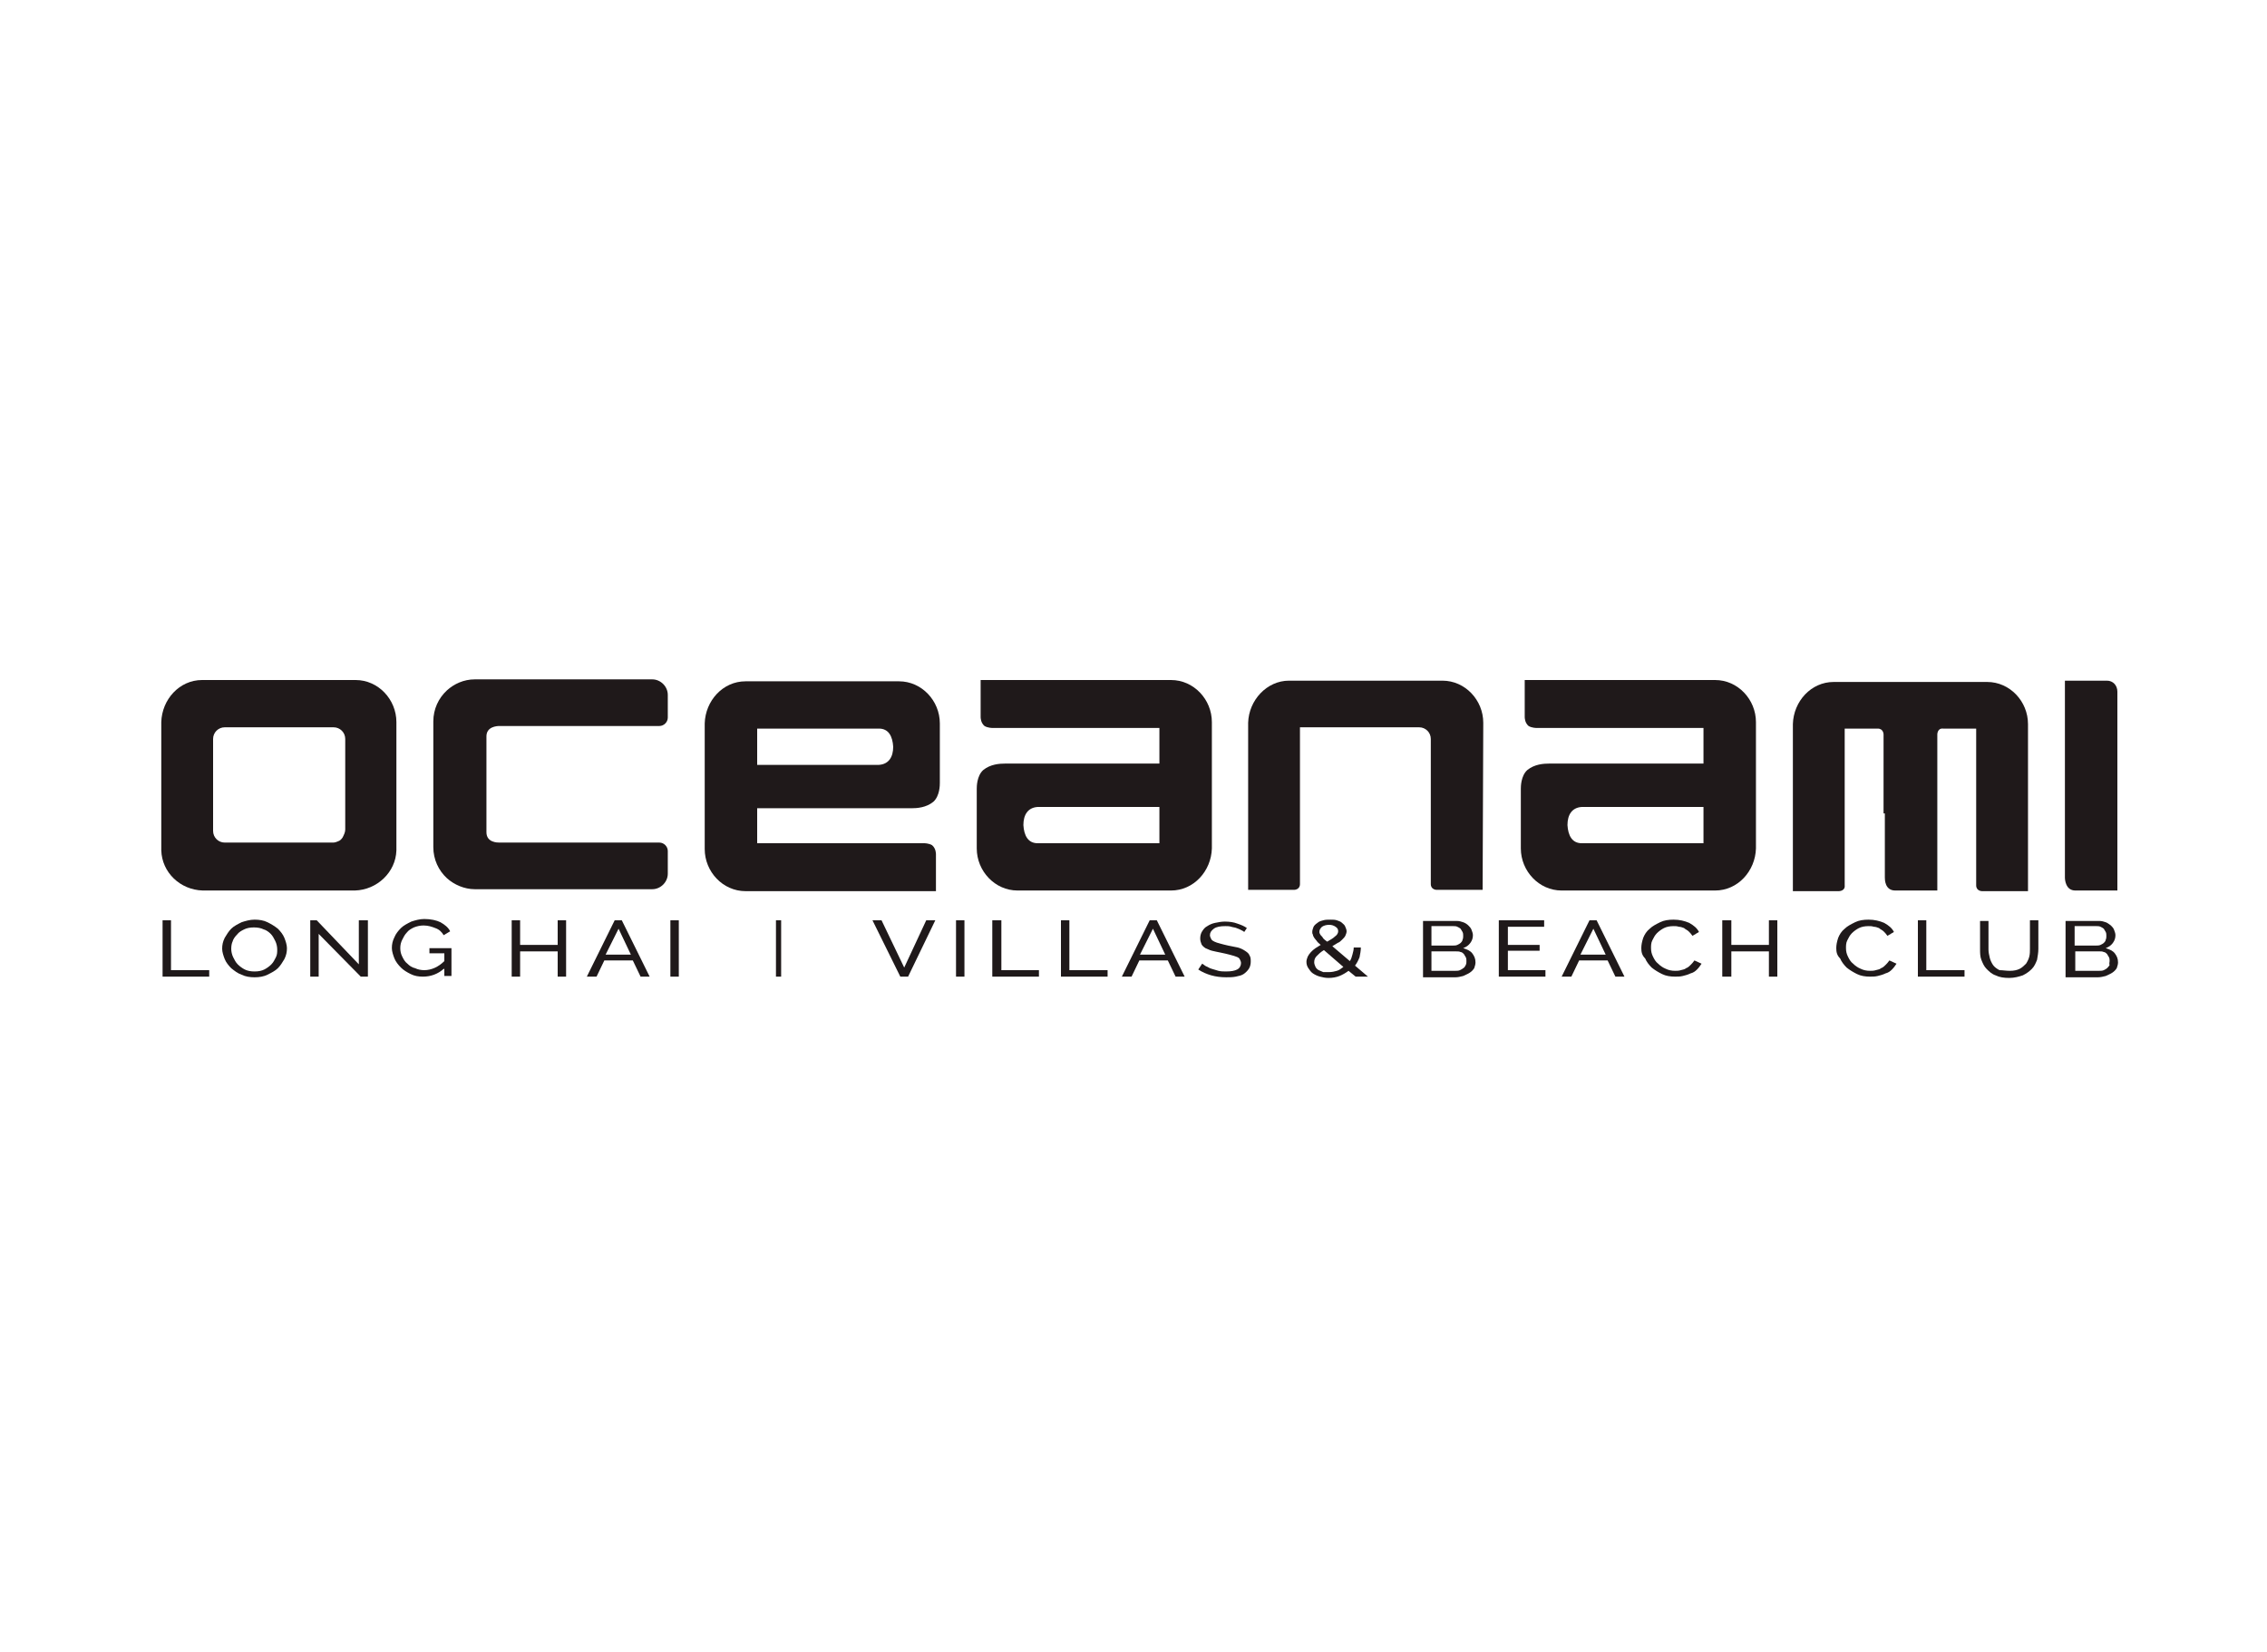 <?xml version="1.0" encoding="utf-8"?>
<!-- Generator: Adobe Illustrator 21.1.0, SVG Export Plug-In . SVG Version: 6.00 Build 0)  -->
<svg version="1.1" id="Layer_1" xmlns="http://www.w3.org/2000/svg" xmlns:xlink="http://www.w3.org/1999/xlink" x="0px" y="0px"
	 viewBox="0 0 350 255.1" style="enable-background:new 0 0 350 255.1;" xml:space="preserve">
<style type="text/css">
	.st0{fill:#1F191A;}
</style>
<g>
	<polygon class="st0" points="25.1,150.8 25.1,142.1 26.4,142.1 26.4,149.8 32.3,149.8 32.3,150.8 	"/>
	<path class="st0" d="M39.3,150.9c-0.7,0-1.4-0.1-2-0.4c-0.6-0.2-1.1-0.6-1.6-1c-0.4-0.4-0.8-0.9-1-1.4c-0.2-0.5-0.4-1.1-0.4-1.6
		c0-0.6,0.1-1.1,0.4-1.7c0.3-0.5,0.6-1,1-1.4c0.4-0.4,1-0.7,1.6-1c0.6-0.2,1.3-0.4,2-0.4c0.7,0,1.4,0.1,2,0.4c0.6,0.3,1.1,0.6,1.6,1
		c0.4,0.4,0.8,0.9,1,1.4c0.2,0.5,0.4,1.1,0.4,1.6c0,0.6-0.1,1.1-0.4,1.7c-0.3,0.5-0.6,1-1,1.4c-0.4,0.4-1,0.7-1.6,1
		C40.7,150.8,40,150.9,39.3,150.9 M35.7,146.5c0,0.4,0.1,0.9,0.3,1.3c0.2,0.4,0.4,0.8,0.7,1.1c0.3,0.3,0.7,0.6,1.1,0.8
		c0.4,0.2,0.9,0.3,1.5,0.3c0.6,0,1.1-0.1,1.5-0.3c0.4-0.2,0.8-0.5,1.1-0.8c0.3-0.3,0.5-0.7,0.7-1.1c0.2-0.4,0.2-0.8,0.2-1.2
		c0-0.4-0.1-0.9-0.3-1.3c-0.2-0.4-0.4-0.8-0.7-1.1c-0.3-0.3-0.7-0.6-1.1-0.7c-0.4-0.2-0.9-0.3-1.5-0.3c-0.6,0-1.1,0.1-1.5,0.3
		c-0.4,0.2-0.8,0.4-1.1,0.8c-0.3,0.3-0.6,0.7-0.7,1.1C35.8,145.6,35.7,146,35.7,146.5"/>
	<polygon class="st0" points="49.2,144.2 49.2,150.8 47.9,150.8 47.9,142.1 48.9,142.1 55.4,148.9 55.4,142.1 56.8,142.1 
		56.8,150.8 55.7,150.8 	"/>
	<path class="st0" d="M68.5,149.6c-0.9,0.8-2,1.2-3.2,1.2c-0.7,0-1.3-0.1-1.9-0.4c-0.6-0.3-1.1-0.6-1.5-1c-0.4-0.4-0.8-0.9-1-1.4
		c-0.2-0.5-0.4-1.1-0.4-1.6c0-0.6,0.1-1.1,0.4-1.7c0.2-0.5,0.6-1,1-1.4c0.4-0.4,1-0.7,1.6-1c0.6-0.2,1.3-0.4,2-0.4
		c1,0,1.9,0.2,2.5,0.5c0.7,0.4,1.2,0.8,1.5,1.4l-1,0.6c-0.3-0.5-0.7-0.9-1.3-1.1c-0.5-0.2-1.1-0.4-1.8-0.4c-0.5,0-1,0.1-1.5,0.3
		c-0.4,0.2-0.8,0.4-1.1,0.8c-0.3,0.3-0.5,0.7-0.7,1.1c-0.2,0.4-0.3,0.8-0.3,1.3c0,0.5,0.1,0.9,0.3,1.3c0.2,0.4,0.4,0.8,0.8,1.1
		c0.3,0.3,0.7,0.6,1.2,0.7c0.4,0.2,0.9,0.3,1.4,0.3c1.1,0,2.2-0.5,3.1-1.4v-1.2h-2.3v-0.8h3.4v4.3h-1.1V149.6z"/>
	<polygon class="st0" points="87.4,142.1 87.4,150.8 86.1,150.8 86.1,146.9 80.3,146.9 80.3,150.8 79,150.8 79,142.1 80.3,142.1 
		80.3,145.9 86.1,145.9 86.1,142.1 	"/>
	<path class="st0" d="M90.6,150.8l4.3-8.7H96l4.3,8.7h-1.4l-1.2-2.5h-4.4l-1.2,2.5H90.6z M95.5,143.4l-2,4h3.9L95.5,143.4z"/>
	<rect x="103.5" y="142.1" class="st0" width="1.3" height="8.7"/>
	<rect x="119.8" y="142.1" class="st0" width="0.8" height="8.7"/>
	<polygon class="st0" points="136.1,142.1 139.6,149.4 143,142.1 144.4,142.1 140.2,150.8 139,150.8 134.7,142.1 	"/>
	<rect x="147.6" y="142.1" class="st0" width="1.3" height="8.7"/>
	<polygon class="st0" points="153.2,150.8 153.2,142.1 154.6,142.1 154.6,149.8 160.4,149.8 160.4,150.8 	"/>
	<polygon class="st0" points="163.8,150.8 163.8,142.1 165.1,142.1 165.1,149.8 171,149.8 171,150.8 	"/>
	<path class="st0" d="M173.2,150.8l4.3-8.7h1.1l4.3,8.7h-1.4l-1.2-2.5h-4.4l-1.2,2.5H173.2z M178,143.4l-2,4h3.9L178,143.4z"/>
	<path class="st0" d="M192.1,143.9c-0.1-0.1-0.3-0.2-0.5-0.3c-0.2-0.1-0.4-0.2-0.7-0.3c-0.2-0.1-0.5-0.1-0.8-0.2
		c-0.3-0.1-0.6-0.1-0.9-0.1c-0.8,0-1.4,0.1-1.8,0.4c-0.4,0.3-0.6,0.6-0.6,1c0,0.2,0.1,0.4,0.2,0.6c0.1,0.2,0.3,0.3,0.5,0.4
		c0.2,0.1,0.5,0.2,0.9,0.3c0.3,0.1,0.8,0.2,1.2,0.3c0.5,0.1,1,0.2,1.5,0.3c0.4,0.1,0.8,0.3,1.1,0.5c0.3,0.2,0.6,0.4,0.7,0.7
		c0.2,0.3,0.2,0.6,0.2,1c0,0.4-0.1,0.8-0.3,1.1c-0.2,0.3-0.5,0.6-0.8,0.8c-0.3,0.2-0.7,0.3-1.2,0.4c-0.5,0.1-1,0.1-1.5,0.1
		c-0.8,0-1.6-0.1-2.3-0.3c-0.7-0.2-1.4-0.5-2-0.9l0.6-0.9c0.2,0.1,0.4,0.3,0.6,0.4c0.3,0.1,0.5,0.3,0.9,0.4c0.3,0.1,0.7,0.2,1,0.3
		c0.4,0.1,0.8,0.1,1.2,0.1c0.8,0,1.3-0.1,1.7-0.3c0.4-0.2,0.6-0.6,0.6-1c0-0.2-0.1-0.4-0.2-0.6c-0.1-0.2-0.3-0.3-0.6-0.4
		c-0.3-0.1-0.6-0.2-1-0.3c-0.4-0.1-0.8-0.2-1.3-0.3c-0.5-0.1-1-0.2-1.4-0.3c-0.4-0.1-0.7-0.3-1-0.4c-0.3-0.2-0.5-0.4-0.6-0.6
		c-0.1-0.3-0.2-0.5-0.2-0.9c0-0.4,0.1-0.8,0.3-1.1c0.2-0.3,0.4-0.6,0.8-0.8c0.3-0.2,0.7-0.4,1.2-0.5c0.5-0.1,1-0.2,1.5-0.2
		c0.7,0,1.4,0.1,1.9,0.3c0.6,0.2,1.1,0.4,1.5,0.7L192.1,143.9z"/>
	<path class="st0" d="M209.3,150.8l-1.1-0.9c-0.4,0.3-0.9,0.6-1.4,0.8c-0.5,0.2-1.1,0.3-1.7,0.3c-0.5,0-0.9-0.1-1.3-0.2
		c-0.4-0.1-0.8-0.3-1.1-0.5c-0.3-0.2-0.5-0.5-0.7-0.8c-0.2-0.3-0.3-0.6-0.3-1c0-0.3,0.1-0.5,0.2-0.8c0.1-0.2,0.3-0.5,0.5-0.7
		c0.2-0.2,0.4-0.4,0.7-0.6c0.3-0.2,0.5-0.3,0.8-0.5c-0.2-0.2-0.5-0.4-0.6-0.6c-0.2-0.2-0.3-0.4-0.4-0.5c-0.1-0.2-0.2-0.3-0.2-0.5
		c-0.1-0.1-0.1-0.3-0.1-0.4c0-0.3,0.1-0.5,0.2-0.8c0.1-0.2,0.3-0.4,0.6-0.6c0.2-0.2,0.5-0.3,0.9-0.4c0.3-0.1,0.7-0.1,1.1-0.1
		c0.4,0,0.7,0,1,0.1c0.3,0.1,0.6,0.2,0.8,0.4c0.2,0.2,0.4,0.3,0.5,0.6c0.1,0.2,0.2,0.5,0.2,0.7c0,0.2-0.1,0.5-0.2,0.7
		c-0.1,0.2-0.3,0.4-0.5,0.6c-0.2,0.2-0.4,0.4-0.7,0.5c-0.3,0.2-0.5,0.3-0.8,0.5l2.7,2.3c0.2-0.3,0.3-0.6,0.4-1
		c0.1-0.4,0.2-0.7,0.2-1.1h1.1c0,0.5-0.1,1-0.2,1.5c-0.2,0.5-0.4,0.9-0.7,1.3l2,1.7H209.3z M205.2,150.1c0.4,0,0.9-0.1,1.2-0.2
		c0.4-0.1,0.7-0.4,1-0.6l-3-2.6c-0.5,0.3-0.8,0.6-1.1,0.9c-0.3,0.3-0.4,0.6-0.4,1c0,0.2,0.1,0.5,0.2,0.7c0.1,0.2,0.3,0.4,0.5,0.5
		c0.2,0.1,0.5,0.2,0.7,0.3C204.7,150.1,204.9,150.1,205.2,150.1 M203.7,143.9c0,0.1,0,0.2,0.1,0.3c0,0.1,0.1,0.2,0.2,0.3
		c0.1,0.1,0.2,0.2,0.3,0.4c0.1,0.1,0.3,0.3,0.6,0.5c0.5-0.3,0.9-0.5,1.2-0.8c0.3-0.2,0.5-0.5,0.5-0.8c0-0.3-0.1-0.5-0.4-0.7
		c-0.3-0.2-0.6-0.3-1-0.3c-0.4,0-0.8,0.1-1.1,0.3C203.8,143.4,203.7,143.6,203.7,143.9"/>
	<path class="st0" d="M227.8,148.6c0,0.3-0.1,0.6-0.2,0.9c-0.2,0.3-0.4,0.5-0.7,0.7c-0.3,0.2-0.6,0.3-1,0.5
		c-0.4,0.1-0.8,0.2-1.2,0.2h-5v-8.7h5.2c0.4,0,0.7,0.1,1,0.2c0.3,0.1,0.6,0.3,0.8,0.5c0.2,0.2,0.4,0.4,0.5,0.7
		c0.1,0.3,0.2,0.5,0.2,0.8c0,0.4-0.1,0.8-0.4,1.2c-0.3,0.4-0.6,0.6-1.1,0.8c0.6,0.2,1.1,0.4,1.4,0.8
		C227.6,147.6,227.8,148,227.8,148.6 M221,143.1v2.9h3.3c0.2,0,0.5,0,0.7-0.1c0.2-0.1,0.4-0.2,0.5-0.3c0.1-0.1,0.3-0.3,0.3-0.5
		c0.1-0.2,0.1-0.4,0.1-0.6c0-0.2,0-0.4-0.1-0.6c-0.1-0.2-0.2-0.3-0.3-0.5c-0.1-0.1-0.3-0.2-0.5-0.3c-0.2-0.1-0.4-0.1-0.6-0.1H221z
		 M226.4,148.4c0-0.2,0-0.4-0.1-0.6c-0.1-0.2-0.2-0.3-0.3-0.5c-0.1-0.1-0.3-0.3-0.5-0.3c-0.2-0.1-0.4-0.1-0.7-0.1H221v3h3.7
		c0.2,0,0.5,0,0.7-0.1c0.2-0.1,0.4-0.2,0.5-0.3c0.2-0.1,0.3-0.3,0.4-0.5C226.4,148.8,226.4,148.6,226.4,148.4"/>
	<polygon class="st0" points="238.6,149.8 238.6,150.8 231.4,150.8 231.4,142.1 238.4,142.1 238.4,143.1 232.8,143.1 232.8,145.9 
		237.7,145.9 237.7,146.8 232.8,146.8 232.8,149.8 	"/>
	<path class="st0" d="M241.1,150.8l4.3-8.7h1.1l4.3,8.7h-1.4l-1.2-2.5h-4.4l-1.2,2.5H241.1z M246,143.4l-2,4h3.9L246,143.4z"/>
	<path class="st0" d="M253.4,146.4c0-0.5,0.1-1,0.3-1.6c0.2-0.5,0.5-1,1-1.4c0.4-0.4,1-0.7,1.6-1c0.6-0.3,1.3-0.4,2.1-0.4
		c0.9,0,1.7,0.2,2.4,0.5c0.7,0.4,1.2,0.8,1.5,1.4l-1,0.6c-0.2-0.3-0.4-0.5-0.6-0.7c-0.2-0.2-0.5-0.3-0.7-0.5
		c-0.3-0.1-0.5-0.2-0.8-0.2c-0.3-0.1-0.5-0.1-0.8-0.1c-0.6,0-1.1,0.1-1.5,0.3c-0.4,0.2-0.8,0.5-1.1,0.8c-0.3,0.3-0.5,0.7-0.7,1.1
		s-0.2,0.8-0.2,1.2c0,0.5,0.1,0.9,0.3,1.3c0.2,0.4,0.4,0.8,0.8,1.1c0.3,0.3,0.7,0.6,1.2,0.8c0.4,0.2,0.9,0.3,1.4,0.3
		c0.3,0,0.6,0,0.9-0.1c0.3-0.1,0.6-0.1,0.8-0.3c0.3-0.1,0.5-0.3,0.7-0.5c0.2-0.2,0.4-0.4,0.6-0.7l1.1,0.5c-0.2,0.3-0.4,0.6-0.7,0.9
		c-0.3,0.3-0.6,0.5-1,0.6c-0.4,0.2-0.8,0.3-1.2,0.4c-0.4,0.1-0.8,0.1-1.2,0.1c-0.7,0-1.4-0.1-2-0.4c-0.6-0.3-1.1-0.6-1.6-1
		c-0.4-0.4-0.8-0.9-1-1.4C253.5,147.5,253.4,147,253.4,146.4"/>
	<polygon class="st0" points="274.4,142.1 274.4,150.8 273.1,150.8 273.1,146.9 267.3,146.9 267.3,150.8 265.9,150.8 265.9,142.1 
		267.3,142.1 267.3,145.9 273.1,145.9 273.1,142.1 	"/>
	<path class="st0" d="M283.5,146.4c0-0.5,0.1-1,0.3-1.6c0.2-0.5,0.5-1,1-1.4c0.4-0.4,1-0.7,1.6-1c0.6-0.3,1.3-0.4,2.1-0.4
		c0.9,0,1.7,0.2,2.4,0.5c0.7,0.4,1.2,0.8,1.5,1.4l-1,0.6c-0.2-0.3-0.4-0.5-0.6-0.7c-0.2-0.2-0.5-0.3-0.7-0.5
		c-0.3-0.1-0.5-0.2-0.8-0.2c-0.3-0.1-0.5-0.1-0.8-0.1c-0.6,0-1.1,0.1-1.5,0.3c-0.4,0.2-0.8,0.5-1.1,0.8c-0.3,0.3-0.5,0.7-0.7,1.1
		s-0.2,0.8-0.2,1.2c0,0.5,0.1,0.9,0.3,1.3c0.2,0.4,0.4,0.8,0.8,1.1c0.3,0.3,0.7,0.6,1.2,0.8c0.4,0.2,0.9,0.3,1.4,0.3
		c0.3,0,0.6,0,0.9-0.1c0.3-0.1,0.6-0.1,0.8-0.3c0.3-0.1,0.5-0.3,0.7-0.5c0.2-0.2,0.4-0.4,0.6-0.7l1.1,0.5c-0.2,0.3-0.4,0.6-0.7,0.9
		c-0.3,0.3-0.6,0.5-1,0.6c-0.4,0.2-0.8,0.3-1.2,0.4c-0.4,0.1-0.8,0.1-1.2,0.1c-0.7,0-1.4-0.1-2-0.4c-0.6-0.3-1.1-0.6-1.6-1
		c-0.4-0.4-0.8-0.9-1-1.4C283.6,147.5,283.5,147,283.5,146.4"/>
	<polygon class="st0" points="296.1,150.8 296.1,142.1 297.4,142.1 297.4,149.8 303.3,149.8 303.3,150.8 	"/>
	<path class="st0" d="M310.3,149.9c0.6,0,1.1-0.1,1.5-0.3c0.4-0.2,0.7-0.5,1-0.8c0.2-0.3,0.4-0.7,0.5-1.1c0.1-0.4,0.1-0.8,0.1-1.2
		v-4.4h1.3v4.4c0,0.6-0.1,1.1-0.2,1.7c-0.2,0.5-0.4,1-0.8,1.4c-0.4,0.4-0.8,0.7-1.4,1c-0.6,0.2-1.3,0.4-2.1,0.4
		c-0.8,0-1.5-0.1-2.1-0.4c-0.6-0.2-1-0.6-1.4-1c-0.4-0.4-0.6-0.9-0.8-1.4c-0.2-0.5-0.2-1.1-0.2-1.6v-4.4h1.3v4.4
		c0,0.4,0.1,0.9,0.2,1.3c0.1,0.4,0.3,0.8,0.5,1.1c0.2,0.3,0.6,0.6,1,0.8C309.2,149.8,309.7,149.9,310.3,149.9"/>
	<path class="st0" d="M327,148.6c0,0.3-0.1,0.6-0.2,0.9c-0.2,0.3-0.4,0.5-0.7,0.7c-0.3,0.2-0.6,0.3-1,0.5c-0.4,0.1-0.8,0.2-1.2,0.2
		h-5v-8.7h5.2c0.4,0,0.7,0.1,1,0.2c0.3,0.1,0.5,0.3,0.8,0.5c0.2,0.2,0.4,0.4,0.5,0.7c0.1,0.3,0.2,0.5,0.2,0.8c0,0.4-0.1,0.8-0.4,1.2
		c-0.3,0.4-0.6,0.6-1.1,0.8c0.6,0.2,1.1,0.4,1.4,0.8C326.8,147.6,327,148,327,148.6 M320.3,143.1v2.9h3.3c0.2,0,0.5,0,0.7-0.1
		c0.2-0.1,0.4-0.2,0.5-0.3c0.1-0.1,0.3-0.3,0.3-0.5c0.1-0.2,0.1-0.4,0.1-0.6c0-0.2,0-0.4-0.1-0.6c-0.1-0.2-0.2-0.3-0.3-0.5
		c-0.1-0.1-0.3-0.2-0.5-0.3c-0.2-0.1-0.4-0.1-0.6-0.1H320.3z M325.7,148.4c0-0.2,0-0.4-0.1-0.6c-0.1-0.2-0.2-0.3-0.3-0.5
		c-0.1-0.1-0.3-0.3-0.5-0.3c-0.2-0.1-0.4-0.1-0.6-0.1h-3.8v3h3.7c0.2,0,0.5,0,0.7-0.1c0.2-0.1,0.4-0.2,0.5-0.3s0.3-0.3,0.4-0.5
		C325.6,148.8,325.7,148.6,325.7,148.4"/>
	<path class="st0" d="M116.9,124.8l23.8,0c0.9,0,2.3-0.1,3.4-1c1-0.9,1-2.6,1-2.9c0,0,0-9.2,0-9.2c0-3.5-2.8-6.5-6.3-6.5h0
		c0,0-23.7,0-23.7,0c-3.5,0-6.2,3-6.3,6.5v0.1V131l0,0.1c0,3.5,2.8,6.5,6.3,6.5h0h29.4l0-5.7v0c0-0.1,0-0.9-0.6-1.4
		c-0.5-0.3-1.2-0.3-1.2-0.3l-25.8,0L116.9,124.8z M116.9,112.5h18.8c1.5,0,2.1,1.2,2.2,2.8c0,1.6-0.7,2.7-2.2,2.8h-18.8V112.5z"/>
	<path class="st0" d="M179,117.9l-23.8,0c-0.9,0-2.3,0.1-3.4,1c-1,0.9-1,2.6-1,2.9l0,9.2c0,3.5,2.8,6.5,6.3,6.5h0c0,0,23.7,0,23.7,0
		c3.5,0,6.2-3,6.3-6.5v-0.1l0-19.3v-0.1c0-3.5-2.8-6.5-6.3-6.5h0h-29.4l0,5.7v0c0,0.1,0,0.9,0.6,1.4c0.5,0.3,1.2,0.3,1.2,0.3l25.8,0
		L179,117.9z M179,130.2h-18.8c-1.5,0-2.1-1.2-2.2-2.8c0-1.6,0.7-2.7,2.2-2.8H179V130.2z"/>
	<path class="st0" d="M263,117.9l-23.8,0c-0.9,0-2.3,0.1-3.4,1c-1,0.9-1,2.6-1,2.9l0,9.2c0,3.5,2.8,6.5,6.3,6.5h0
		c0.1,0,23.7,0,23.7,0c3.5,0,6.2-3,6.3-6.5v-0.1l0-19.3v-0.1c0-3.5-2.8-6.5-6.3-6.5h0h-29.4l0,5.7v0c0,0.1,0,0.9,0.6,1.4
		c0.5,0.3,1.2,0.3,1.2,0.3l25.8,0L263,117.9z M263,130.2h-18.8c-1.5,0-2.1-1.2-2.2-2.8c0-1.6,0.7-2.7,2.2-2.8H263V130.2z"/>
	<path class="st0" d="M291,125.6c0,4.4,0,9.5,0,9.9c0,0.3,0,2,1.6,2l0.2,0h0.4h5.9v-11.8v-12.2v-0.1c0,0,0-1,0.9-0.9h0.1h5l0,24.2
		c0,0.9,0.9,0.9,0.9,0.9h0.1h7v-25.7l0-0.1c0-3.5-2.8-6.5-6.3-6.5c0,0-23.6,0-23.7,0h0c-3.5,0-6.2,3-6.3,6.5v0.1v25.7h7h0.1
		c0,0,1,0,0.9-0.9l0-24.2h5h0.1c0.9,0,0.9,0.9,0.9,0.9v0.1v4.3V125.6z"/>
	<path class="st0" d="M24.9,125.6c0,1.9,0,3.9,0,5.7c0.1,3.4,2.9,6.1,6.4,6.2H43h11.8c3.4-0.1,6.3-2.8,6.4-6.2v-5.7v-7.3v-6.7l0-0.1
		c0-3.5-2.8-6.5-6.3-6.5h-0.3H43H31.5h-0.3c-3.5,0-6.2,3-6.3,6.5l0,0.1l0,6.7L24.9,125.6z M32.9,114.1c0-1,0.8-1.8,1.8-1.8h0.2
		c0.1,0,0.1,0,0.2,0c0.1,0,3.9,0,8,0c4.1,0,7.9,0,8,0c0,0,0.1,0,0.2,0h0.2c1,0,1.8,0.8,1.8,1.8v14c0,0.4-0.2,0.8-0.4,1.2
		c-0.2,0.3-0.4,0.5-0.7,0.6c-0.2,0.1-0.5,0.2-0.8,0.2h-0.1c-0.1,0-0.1,0-0.2,0c-0.2,0-3.5,0-3.5,0h-9.1c0,0-3.3,0-3.5,0
		c0,0-0.1,0-0.2,0h-0.1c-1,0-1.8-0.8-1.8-1.8V114.1z"/>
	<path class="st0" d="M325.3,105.1h-6.5v8.1c0,0,0,0.1,0,0.1c0,0,0,0.1,0,0.1v4.3l0,7.9c0,4.4,0,9.5,0,9.9c0,0.3,0.1,2,1.6,2l0.2,0
		h0.4h5.9v-11.8v-10.7v-1.6c0,0,0-0.1,0-0.1v0v-6.5C326.9,105.8,326.2,105.1,325.3,105.1"/>
	<path class="st0" d="M229,111.6c0-3.5-2.8-6.5-6.3-6.5c0,0-23.6,0-23.7,0h0c-3.4,0-6.2,3-6.3,6.5l0,0.1v25.7h7h0.1
		c0,0,0.9,0,0.9-0.9l0-24.2h4.9h0.1l0.1,0l0,0h9.8c0,0,0,0,0.1,0h0.1h3.3c1,0,1.8,0.8,1.8,1.8l0,22.4c0,0.9,0.9,0.9,0.9,0.9h0.1h7
		L229,111.6L229,111.6z"/>
	<path class="st0" d="M103.1,134.9v-3.5c0-0.7-0.6-1.3-1.3-1.3h-7.4v0c-3.5,0-17.2,0-17.3,0c-0.3,0-2,0-2-1.6l0-0.3l0-1.8v-1.4v-7.9
		v-1.4l0-1.8l0-0.2c0-1.5,1.6-1.6,2-1.6c0.1,0,13.8,0,17.3,0v0h7.4c0.7,0,1.3-0.6,1.3-1.3v-3.5c0-1.3-1.1-2.4-2.4-2.4l-17.2,0l-10,0
		l-0.2,0c-1.7,0-3.2,0.7-4.3,1.7c-1.3,1.2-2.1,2.9-2.1,4.8v0.1v9.6v9.6v0.1c0,1.9,0.8,3.6,2.1,4.8c1.1,1,2.7,1.7,4.3,1.7h0.2h10
		l17.2,0C102,137.3,103.1,136.2,103.1,134.9"/>
</g>
</svg>
